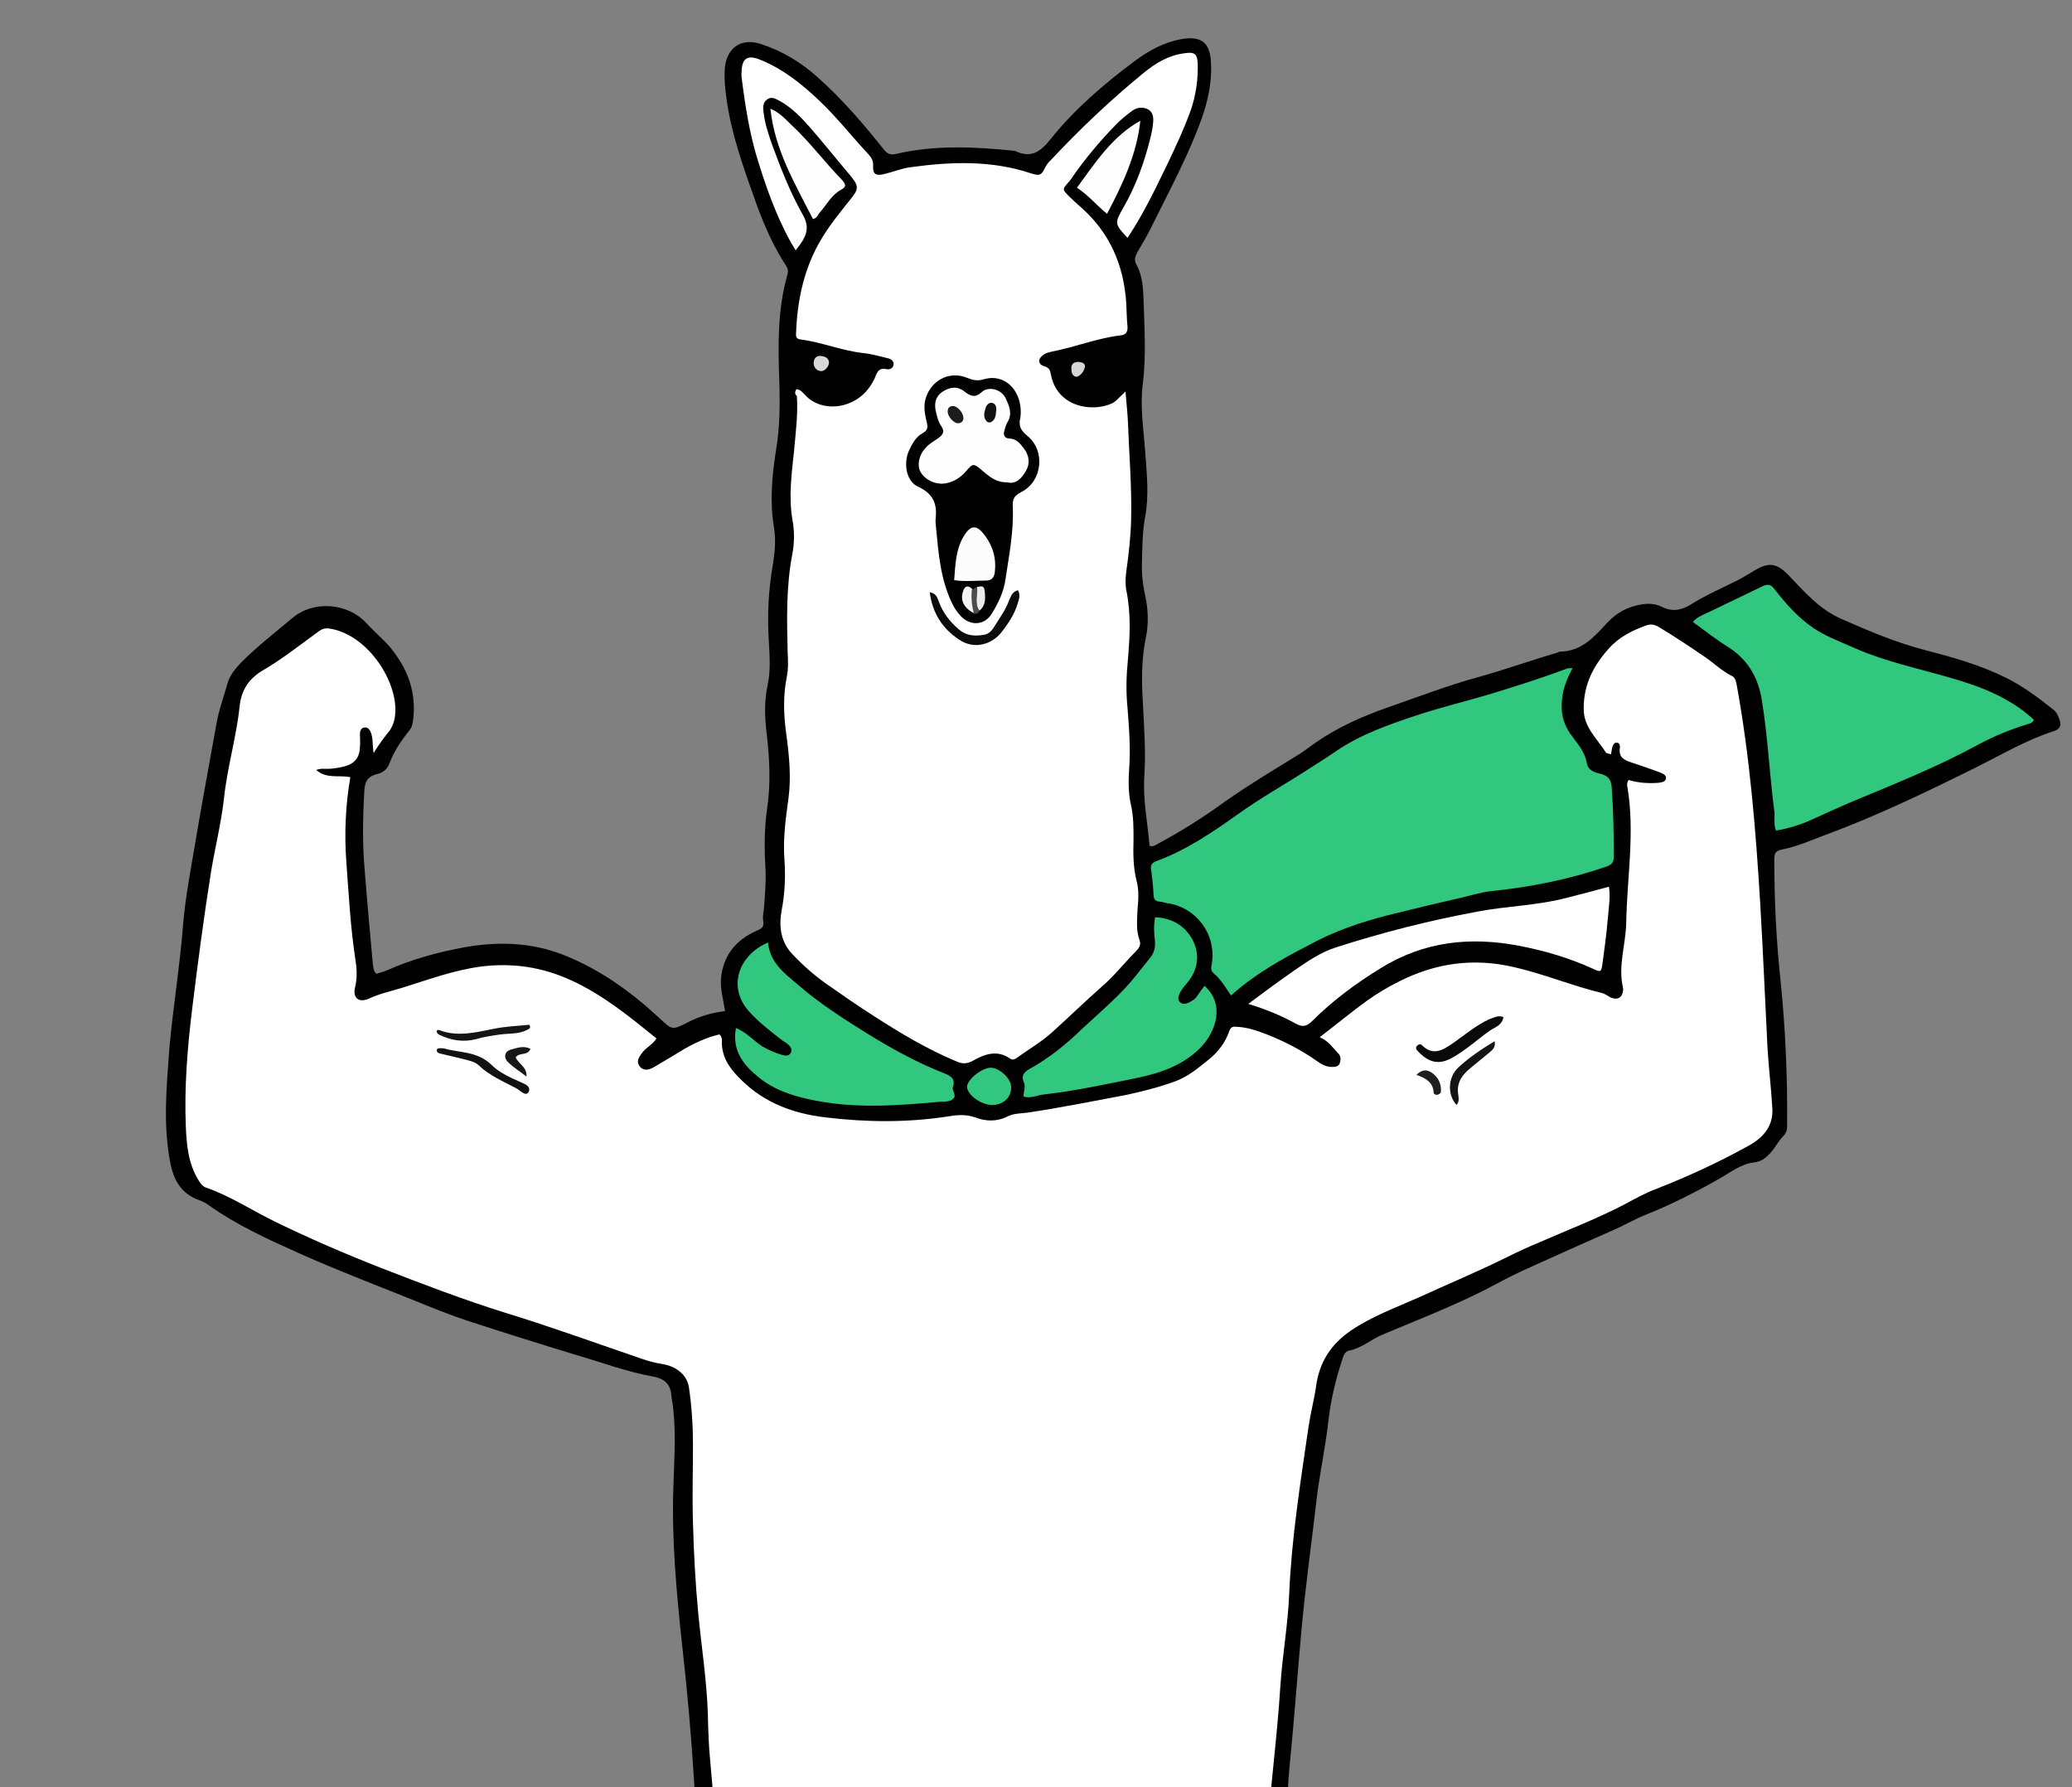 <svg width="487" height="420" viewBox="0 0 487 420" fill="none" xmlns="http://www.w3.org/2000/svg">
<rect x="0" y="0" width="487" height="420" fill="#808080" stroke="none"/>
<g clip-path="url(#clip0)">
<path d="M88.468 228.869C89.316 228.586 90.165 228.397 91.014 228.02C96.766 225.474 102.896 223.776 109.12 222.645C117.042 221.23 124.964 221.419 132.697 224.531C141.184 227.926 148.446 233.207 155.047 239.336C157.97 242.071 157.97 242.166 161.648 240.28C164.383 238.865 167.212 238.016 170.419 237.639C169.947 234.621 169.098 231.981 169.57 229.057C170.324 224.059 173.342 220.758 177.775 218.778C179.095 218.212 179.661 217.835 179.378 216.326C179.189 215.383 179.472 214.44 179.566 213.497C179.755 210.668 180.038 207.839 179.944 205.009C179.661 200.011 179.566 194.919 180.321 189.921C181.169 184.168 180.887 178.415 180.226 172.663C179.755 168.796 179.566 164.93 180.415 161.063C181.17 157.574 180.887 154.179 180.698 150.69C180.321 144.654 180.604 138.713 181.641 132.772C182.113 129.848 182.395 126.925 181.924 124.001C180.887 117.872 181.452 111.836 182.395 105.801C183.339 100.237 183.339 94.673 183.15 89.109C182.867 80.904 182.773 72.7 185.036 64.684C185.225 63.929 185.319 63.363 184.847 62.609C181.83 57.988 179.661 53.084 177.775 47.897C174.851 39.693 171.833 31.488 170.702 22.812C170.419 20.738 170.23 18.663 170.324 16.494C170.607 11.307 174.097 8.761 178.906 10.364C183.81 11.967 188.242 14.608 192.109 18.097C197.956 23.284 202.954 29.131 207.764 35.166C208.801 36.486 209.65 36.392 210.876 36.109C220.023 34.035 229.265 34.506 238.507 35.449C242.279 37.241 244.448 35.826 246.994 32.62C252.653 25.547 259.631 19.606 266.987 14.136C270.099 11.873 273.494 9.987 277.455 9.232C282.17 8.384 284.339 9.798 284.622 14.513C284.905 19.134 283.962 23.661 282.359 28.093C279.247 36.675 274.909 44.691 270.854 52.895C269.816 55.065 268.59 57.139 267.364 59.214C266.798 60.251 266.516 61.1 267.081 62.137C268.496 64.684 268.685 67.607 268.779 70.436C268.967 77.038 269.439 83.639 268.59 90.335C267.93 95.616 268.779 100.802 269.156 106.084C269.533 111.27 270.099 116.457 269.156 121.455C268.496 125.039 268.496 128.528 268.402 132.112C268.307 134.752 268.59 137.393 269.156 139.939C269.91 143.334 270.005 146.823 269.25 150.218C268.307 155.028 268.307 159.837 268.59 164.647C268.873 170.494 269.345 176.341 268.967 182.282C268.59 187.846 269.722 193.316 270.193 198.785C270.948 199.068 271.419 198.691 271.797 198.502C277.455 195.485 282.83 192.09 288.017 188.317C293.392 184.545 299.051 181.15 304.709 177.661C306.312 176.718 307.821 175.492 309.33 174.455C314.517 170.871 320.269 168.325 326.211 166.25C333.283 163.798 340.356 161.063 347.618 159.083C353.748 157.385 359.783 155.216 365.913 153.425C366.196 153.33 366.479 153.142 366.762 153.142C371.571 153.047 374.495 149.935 377.418 146.729C379.21 144.749 381.285 143.24 383.925 142.485C386.283 141.825 388.546 141.542 390.715 142.674C393.167 143.9 395.43 143.334 397.505 142.014C401.089 139.75 404.955 138.147 408.633 136.261C410.048 135.507 411.368 134.658 412.688 133.903C415.895 132.017 417.781 132.489 420.421 135.224C424.099 139.09 427.588 143.145 432.681 145.409C439.094 148.238 445.506 150.973 452.391 152.764C458.898 154.462 465.405 156.254 471.44 159.272C475.495 161.252 479.079 163.987 482.663 166.816C483.417 167.382 483.794 168.325 484.077 169.174C484.549 170.494 484.171 171.343 482.757 171.814C476.344 173.889 470.592 177.284 464.556 180.302C452.957 186.054 441.263 191.712 429.003 196.239C425.702 197.465 422.402 198.974 418.912 199.634C417.592 199.917 417.026 200.294 417.026 201.897C417.026 211.611 417.498 221.23 418.535 230.849C419.667 242.071 420.138 253.294 420.044 264.516C420.044 265.553 419.855 266.308 419.101 267.062C418.252 267.911 417.592 269.043 416.838 270.08C415.706 271.589 414.292 273.003 412.311 273.192C409.105 273.569 406.747 275.55 404.201 276.964C398.448 280.265 392.601 283.188 386.472 285.64C383.925 286.678 381.568 288.092 379.116 289.13C372.231 292.147 365.347 295.259 358.463 298.371C356.2 299.409 353.936 300.54 351.673 301.766C343.091 306.387 333.944 309.877 324.985 313.649C322.25 314.781 320.081 316.855 317.063 317.421C316.12 317.61 315.743 318.647 315.46 319.59C313.951 324.211 312.819 328.832 312.253 333.736C311.593 339.771 310.273 345.807 309.519 351.842C308.293 362.499 306.784 373.061 305.841 383.717C304.898 394.185 304.143 404.653 303.106 415.121C302.634 419.648 302.634 424.174 302.351 428.701C301.88 436.151 300.748 443.507 300.465 451.051C300.088 459.916 298.674 468.592 297.165 477.268C295.561 486.416 293.77 495.657 293.204 504.994C292.827 511.312 291.884 517.725 291.223 524.138C290.941 526.59 290.658 528.853 292.072 531.116C293.015 532.531 292.355 533.945 291.506 535.454C289.809 538.472 286.98 539.226 284.151 540.169C278.209 542.244 272.174 542.244 266.044 541.678C262.649 541.395 260.008 539.415 257.274 537.623C256.331 536.963 255.576 535.831 255.576 534.7C255.388 530.173 253.596 525.929 252.936 521.403C251.615 512.35 249.824 503.391 249.258 494.243C248.786 487.076 247.56 480.097 246.334 473.024C244.542 462.651 241.996 452.466 239.639 442.281C239.356 440.961 238.79 440.583 237.564 440.583C233.603 440.772 229.548 440.772 225.587 441.055C222.569 441.244 221.343 442.281 220.778 445.299C220.589 446.336 220.212 447.279 219.835 448.316C216.534 456.144 215.214 464.443 214.271 472.741C213.799 477.362 212.856 481.889 212.007 486.416C210.498 493.96 209.933 501.599 208.801 509.143C207.858 515.273 207.292 521.403 205.877 527.533C205.123 530.456 202.954 532.248 201.351 534.511C201.162 534.794 200.691 535.077 200.219 535.077C195.881 535.549 192.109 537.906 187.771 538.189C184.376 538.378 181.075 538.283 177.68 537.812C175.417 537.435 173.531 536.303 171.739 534.983C170.89 534.417 170.324 533.474 170.23 532.342C170.042 531.022 169.759 529.607 169.759 528.287C170.042 521.026 169.098 513.858 168.344 506.597C167.59 498.864 166.929 491.131 166.647 483.304C166.364 473.213 165.421 463.122 164.949 453.032C164.478 441.715 163.912 430.304 163.157 418.988C162.497 408.237 161.554 397.392 160.328 386.641C159.008 374.381 157.876 362.122 158.253 349.862C158.442 343.638 158.914 337.508 158.253 331.284C158.159 330.152 157.876 329.021 157.782 327.889C157.593 325.248 156.084 324.022 153.632 323.551C147.314 322.419 141.278 320.156 135.149 318.364C126.756 315.818 118.362 313.177 109.969 310.442C105.725 309.028 101.482 307.33 97.332 305.633C88.185 301.955 79.037 298.466 69.984 294.411C62.817 291.204 55.65 287.904 49.237 283.377C48.482 282.811 47.634 282.34 46.785 282.057C42.541 280.548 40.749 277.247 39.995 273.098C38.297 264.233 39.146 255.368 39.806 246.409C40.655 236.79 42.258 227.265 43.013 217.552C43.578 210.668 44.899 204.066 46.03 197.276C47.539 188.317 49.237 179.264 50.84 170.305C51.406 166.91 52.632 163.61 53.575 160.309C54.141 158.517 55.461 157.008 56.687 155.688C60.459 151.916 64.703 148.615 68.758 145.22C73.662 141.071 81.772 141.637 86.204 146.54C87.996 148.521 89.977 150.124 91.674 152.104C95.918 157.197 97.993 162.949 97.049 169.551C96.955 170.4 96.672 171.154 96.106 171.814C94.22 174.172 92.523 176.718 91.485 179.547C90.92 180.962 89.788 181.716 88.373 181.999C86.299 182.565 85.733 183.885 85.638 185.866C85.261 192.184 85.167 198.502 85.733 204.727C86.299 211.988 86.959 219.155 87.619 226.417C87.808 227.454 87.713 228.209 88.468 228.869Z" fill="#010101"/>
<path d="M87.808 177.001C87.525 175.021 87.713 173.512 87.147 172.097C86.865 171.437 86.487 170.965 85.827 170.965C84.978 170.965 84.601 171.626 84.601 172.474C84.601 173.512 84.695 174.549 84.601 175.586C84.507 178.038 83.375 179.453 81.018 180.113C79.886 180.396 78.754 180.585 77.623 180.679C76.585 180.773 75.548 180.49 74.322 180.962C76.774 183.131 79.603 182.093 82.338 182.659C81.206 189.261 80.923 195.862 81.395 202.463C81.961 210.008 82.338 217.552 83.47 225.097C83.847 227.36 84.035 229.623 83.47 231.981C82.809 234.527 84.318 235.753 86.676 234.716C89.317 233.49 92.051 232.924 94.786 232.075C100.822 230.189 106.669 228.02 112.987 227.171C120.437 226.228 127.416 227.266 134.206 230.378C141.656 233.773 147.88 238.865 154.293 244.052C153.444 245.466 151.935 246.127 150.992 247.352C150.332 248.296 149.483 249.239 150.237 250.465C151.181 251.785 152.407 251.502 153.632 250.842C156.084 249.427 158.536 247.918 160.894 246.504C163.534 244.995 166.269 243.769 169.098 243.109C169.853 243.863 169.664 244.618 169.664 245.372C169.853 249.05 171.928 251.596 174.38 253.954C179.849 259.329 186.734 261.781 194.184 262.63C203.614 263.762 213.045 263.856 222.475 262.441C224.738 262.064 226.813 261.781 229.265 262.63C231.623 263.573 234.358 263.667 236.904 262.347C238.224 261.687 239.922 261.687 241.525 261.498C249.069 260.367 256.614 258.858 264.158 257.443C268.307 256.594 272.268 255.557 276.229 254.142C279.247 253.011 281.604 251.03 284.056 249.05C286.32 247.258 288.017 244.995 288.96 242.26C289.337 241.317 289.809 241.223 290.658 241.317C292.544 241.411 294.43 241.883 296.222 242.543C300.937 244.24 305.464 246.504 309.613 249.427C310.556 250.087 311.499 250.653 312.725 250.747C313.574 250.747 314.517 250.842 314.894 249.899C315.177 249.05 315.177 248.201 314.517 247.541C313.291 246.315 312.348 244.712 310.179 243.769C314.14 240.751 317.629 237.828 321.307 235.187C323.664 233.49 326.211 231.981 328.851 230.661C337.433 226.323 346.298 225.097 355.728 227.266C362.801 228.869 369.497 231.698 376.57 233.395C377.23 233.584 377.89 234.056 378.55 234.433C380.153 235.093 381.285 234.527 381.473 232.83C381.473 232.641 381.568 232.358 381.473 232.169C380.247 226.983 382.134 221.984 382.228 216.798C382.416 206.236 384.303 195.579 382.511 185.017C382.416 184.545 382.322 183.98 382.794 183.319C384.963 183.98 387.415 184.168 389.772 183.98C390.527 183.885 391.375 183.791 391.564 183.036C391.753 182.188 390.81 181.811 390.149 181.528C387.886 180.679 385.623 179.924 383.359 179.17C381.756 178.604 380.436 178.038 380.719 175.869C380.813 175.303 380.719 174.455 379.87 174.549C379.304 174.549 379.116 175.209 378.927 175.681C378.833 176.152 378.739 176.718 378.644 177.284C378.173 177.095 377.513 177.095 377.418 176.812C375.344 173.512 372.137 170.871 372.232 166.439C372.232 160.875 374.495 156.442 378.173 152.387C380.625 149.653 383.548 148.238 386.849 147.012C387.98 146.635 388.735 146.729 389.772 147.295C393.544 149.558 397.222 152.01 400.806 154.462C402.881 155.877 404.672 157.668 406.936 158.8C407.784 159.177 407.973 159.932 408.162 160.78C411.274 177.85 412.688 195.108 413.726 212.46C414.386 223.682 414.857 234.904 415.423 246.127C415.706 250.842 416.272 255.557 416.555 260.272C416.932 264.799 414.197 267.534 410.897 269.326C403.918 273.192 396.751 276.493 389.301 279.416C386.754 280.359 384.397 281.68 381.945 283C375.438 286.395 368.554 289.035 361.858 291.959C359.123 293.09 356.483 294.316 353.842 295.637C347.146 298.937 340.356 301.766 333.566 304.879C328.097 307.33 322.533 309.311 317.535 312.706C312.819 315.912 310.085 320.156 309.33 325.814C308.859 329.021 308.01 332.227 307.538 335.433C305.652 348.447 303.577 361.367 303.012 374.57C302.729 381.831 301.408 388.999 300.937 396.26C300.182 408.048 298.674 419.648 297.731 431.436C296.882 441.526 296.787 451.617 295.467 461.613C294.807 466.8 293.958 471.987 292.732 477.079C290.941 484.907 289.998 492.828 289.149 500.75C288.866 503.673 288.394 506.597 288.017 509.52C287.64 511.784 287.263 514.047 287.357 516.405C287.546 519.517 286.98 522.44 286.508 525.458C286.131 527.816 286.225 529.985 287.263 532.248C288.111 534.134 287.64 534.983 285.565 535.36C278.021 536.869 270.476 538.283 262.838 536.209C261.046 535.737 259.82 534.888 259.537 533.002C258.5 525.175 256.048 517.631 255.482 509.709C255.105 503.485 253.501 497.261 252.936 490.942C252.181 483.115 250.484 475.382 249.258 467.649C249.163 467.272 249.163 466.8 249.069 466.423C247.277 458.879 245.391 451.334 243.505 443.79C243.034 441.904 242.185 440.3 244.92 439.263C246.146 438.792 245.863 437.188 244.542 436.623C243.694 436.245 242.751 436.151 241.713 436.245C234.923 436.528 228.039 436.623 221.249 437.754C219.74 438.037 218.797 438.697 218.231 440.112C215.308 446.619 213.139 453.409 211.63 460.387C210.97 463.217 210.876 466.234 210.593 469.158C209.272 480.663 206.632 491.98 205.595 503.485C204.84 511.595 203.143 519.422 201.917 527.438C201.634 529.324 200.691 530.739 198.71 531.399C191.449 533.757 184.187 534.511 176.643 532.719C173.531 531.965 173.342 531.965 173.531 528.759C174.191 516.216 172.211 503.768 171.456 491.32C170.89 482.549 170.23 473.684 169.853 464.914C169.193 447.939 168.533 430.87 166.929 413.895C166.552 410.123 166.458 406.351 166.364 402.579C166.081 394.657 164.855 386.924 164.1 379.002C163.44 372.024 163.063 364.951 162.874 357.878C162.686 351.748 162.874 345.713 162.874 339.583C162.874 335.056 162.591 330.624 161.931 326.097C161.46 322.891 158.631 321.099 155.896 320.627C154.198 320.345 152.595 319.967 150.992 319.402C140.241 315.724 129.585 311.857 118.834 308.556C108.838 305.444 99.03 301.672 89.316 297.9C80.923 294.599 72.624 291.016 64.514 287.055C59.139 284.414 54.141 281.114 48.482 279.133C47.634 278.85 47.162 278.19 46.691 277.436C44.239 273.475 43.861 269.137 43.673 264.705C43.296 255.463 44.05 246.221 45.182 236.979C46.502 226.228 47.916 215.477 49.614 204.821C50.557 199.163 51.972 193.504 52.632 187.752C53.386 180.396 55.555 173.323 56.31 166.062C56.687 162.478 58.196 159.743 61.591 157.668C66.306 154.934 70.55 151.539 74.982 148.332C76.019 147.578 76.868 147.578 78.189 147.861C86.865 149.747 93.466 160.403 92.9 167.665C92.806 169.174 92.428 170.4 91.58 171.72C90.354 173.229 89.128 174.832 87.808 177.001Z" fill="white"/>
<path d="M187.205 91.466C188.148 91.56 188.62 92.221 189.186 92.786C193.241 97.313 201.728 96.181 205.123 89.769C205.312 89.391 205.595 89.014 205.689 88.637C206.161 87.411 206.632 86.374 208.33 86.751C209.084 86.939 209.933 86.562 210.027 85.713C210.122 84.865 209.461 84.393 208.707 84.205C206.727 83.733 204.84 83.167 202.86 82.979C197.862 82.413 193.147 80.432 188.148 79.772C187.205 79.678 187.017 79.112 187.111 78.263C187.394 70.436 188.997 62.892 193.147 56.008C195.033 52.895 197.39 49.972 199.654 47.143C202.011 44.314 201.917 43.748 199.654 41.013C196.542 37.335 193.524 33.563 190.412 29.979C188.337 27.622 186.168 25.358 183.339 23.755C182.396 23.284 181.453 22.623 180.415 23.284C179.284 24.038 179.284 25.17 179.472 26.396C179.755 29.036 180.604 31.488 181.453 33.94C183.528 39.598 185.697 45.162 188.62 50.349C190.223 53.084 189.752 55.064 188.148 57.328C187.866 57.705 187.488 58.176 187.017 58.837C185.508 56.479 184.376 54.121 183.245 51.669C181.264 47.237 179.661 42.71 178.246 38.09C176.172 31.582 175.134 24.793 174.286 18.003C174.286 17.814 174.286 17.625 174.286 17.342C174.286 13.665 175.606 12.721 178.907 14.136C184.188 16.305 188.62 19.889 192.675 23.755C196.73 27.622 200.125 31.96 203.897 36.015C204.652 36.864 205.312 37.618 205.218 39.033C205.123 40.919 205.878 41.39 207.764 40.919C209.839 40.447 211.819 39.598 213.894 39.316C223.419 37.995 232.943 37.618 242.28 40.73C244.354 41.39 244.826 41.202 245.675 39.316C246.052 38.655 246.429 38.09 246.995 37.618C253.785 30.357 261.046 23.472 268.779 17.154C271.514 14.89 274.626 13.004 278.304 12.533C280.662 12.156 281.416 12.533 281.51 14.985C281.605 18.568 281.133 22.058 280.002 25.547C278.398 30.074 276.324 34.506 274.249 38.844C271.42 44.691 268.591 50.538 265.007 55.913C261.989 52.612 261.895 52.518 264.064 48.746C267.082 43.465 269.062 37.901 270.477 32.054C270.76 30.922 270.948 29.791 271.043 28.659C271.137 27.527 270.948 26.207 269.722 25.641C268.496 25.075 267.176 25.264 266.139 26.018C264.724 27.056 263.31 28.188 262.084 29.508C258.5 33.186 255.199 37.146 252.276 41.296C251.993 41.767 251.71 42.145 251.333 42.616C249.635 44.502 249.635 44.502 251.239 46.105C252.087 46.954 252.936 47.709 253.785 48.463C260.763 54.499 264.158 62.232 264.724 71.379C264.818 73.171 264.818 74.963 265.007 76.755C265.101 78.075 264.536 78.735 263.31 78.829C257.84 79.489 252.747 81.564 247.372 82.601C246.618 82.79 245.957 82.884 245.297 83.356C243.883 84.299 243.883 85.619 245.486 86.091C246.618 86.468 246.806 86.939 246.995 87.977C248.409 95.615 256.52 96.936 261.235 94.861C262.367 94.39 263.215 93.164 264.536 92.032C264.724 94.578 265.007 96.841 265.101 99.105C265.384 106.744 266.044 114.477 265.856 122.115C265.761 126.17 265.29 130.225 264.724 134.281C264.536 135.789 264.441 137.204 264.724 138.713C265.856 144.183 265.573 149.558 265.101 155.028C264.724 158.8 264.63 162.572 265.007 166.344C265.384 171.154 265.761 175.963 265.384 180.867C265.196 183.696 265.196 186.526 265.856 189.355C266.422 191.901 266.422 194.541 266.422 197.182C266.327 200.577 266.327 203.878 267.176 207.178C267.742 209.347 267.553 211.611 267.365 213.78C267.27 216.232 266.987 218.684 267.836 220.947C268.308 222.267 267.553 222.927 266.893 223.682C264.253 226.322 261.895 229.34 259.066 231.792C255.105 235.281 251.333 238.959 247.466 242.448C244.92 244.806 241.902 246.504 239.073 248.578C238.507 248.956 238.036 249.238 237.376 248.767C234.358 246.692 231.434 247.729 228.794 249.238C227.285 250.087 226.153 250.087 224.739 249.427C217.949 246.598 211.63 242.826 205.501 238.865C201.634 236.413 197.862 233.772 194.09 231.132C191.166 229.057 188.526 226.7 186.074 224.059C183.433 221.23 183.056 217.552 183.716 213.968C184.471 210.008 184.659 206.047 184.376 202.086C183.999 197.276 184.659 192.467 185.319 187.657C185.979 182.659 185.508 177.755 184.848 172.851C184.188 168.23 183.999 163.609 184.942 158.989C185.319 157.102 185.225 155.216 185.131 153.33C184.942 145.503 184.754 137.77 186.262 130.037C186.734 127.491 186.734 124.756 186.262 122.21C185.319 116.74 186.074 111.27 186.64 105.895C187.017 101.651 187.583 97.313 187.3 93.069C186.828 92.692 186.734 92.126 187.205 91.466Z" fill="white"/>
<path d="M289.337 233.961C288.017 232.075 286.98 230.189 285.377 228.868C284.528 228.208 284.622 227.454 284.811 226.605C286.037 218.966 280.473 213.025 274.343 212.271C273.683 212.176 273.117 211.894 272.457 211.894C271.514 211.799 271.231 211.328 271.137 210.479C271.042 208.499 270.854 206.518 270.571 204.538C270.288 203.123 270.948 202.652 272.08 202.274C278.87 199.728 284.905 195.673 290.846 191.429C296.127 187.657 301.786 184.451 307.255 180.962C309.519 179.453 311.876 178.038 314.045 176.529C319.704 172.663 326.116 170.399 332.623 168.23C338.282 166.344 344.129 164.93 349.881 163.232C356.105 161.346 362.33 159.366 368.365 157.102C368.648 157.008 368.931 157.102 369.591 157.008C368.365 159.46 367.328 161.818 367.139 164.364C366.856 167.287 367.233 169.739 369.025 172.38C370.534 174.549 372.514 176.529 372.986 179.453C373.269 181.15 375.061 181.622 376.381 181.905C378.267 182.47 378.739 183.508 378.833 185.3C379.21 190.675 379.304 196.05 379.304 201.331C379.304 202.652 378.833 203.218 377.513 203.689C368.742 206.707 359.689 208.499 350.447 209.442C347.901 209.725 345.355 210.573 342.808 211.139C337.339 212.365 331.963 213.685 326.588 215.006C319.892 216.703 313.48 218.872 307.538 222.173C301.126 225.473 294.901 228.963 289.337 233.961Z" fill="#31C77F"/>
<path d="M397.882 146.163C399.014 144.937 400.334 144.466 401.56 143.9C405.804 141.825 410.048 139.845 414.291 137.77C415.517 137.204 416.178 137.298 417.121 138.524C419.761 141.919 422.59 145.126 426.174 147.578C429.286 149.652 432.681 150.878 436.076 152.387C442.96 155.405 450.41 157.008 457.672 159.083C465.028 161.158 472.289 163.798 478.042 169.174C477.759 169.928 477.099 170.022 476.533 170.211C472.478 171.437 468.611 173.04 464.933 175.02C455.22 180.302 445.035 184.357 434.85 188.6C431.549 190.015 428.343 191.524 425.136 192.938C422.779 193.976 420.233 194.73 417.403 195.202C416.838 193.693 417.215 192.09 417.026 190.581C415.895 181.905 415.517 173.229 414.103 164.553C413.254 159.366 410.991 155.311 406.653 152.387C403.635 150.501 400.806 148.332 397.882 146.163Z" fill="#31C77F"/>
<path d="M180.509 221.513C180.981 226.228 184.282 228.68 187.299 231.226C192.58 235.847 198.522 239.619 204.463 243.297C210.027 246.692 215.685 249.804 221.721 252.162C223.324 252.822 224.644 253.388 223.984 255.462C223.701 256.406 224.833 257.349 224.173 258.103C223.418 259.046 222.004 258.857 220.872 258.952C210.498 259.895 200.125 260.649 189.846 258.292C185.696 257.349 181.83 256.028 178.435 253.293C174.757 250.37 172.022 246.975 172.965 241.6C175.511 242.637 177.114 244.617 179.189 245.938C180.698 246.786 182.113 247.447 183.81 247.918C184.564 248.107 185.319 248.295 185.79 247.541C186.356 246.692 185.79 245.938 185.13 245.372C184.659 244.995 184.093 244.712 183.621 244.335C180.981 242.26 178.34 240.279 176.077 237.733C170.985 232.169 173.436 224.53 180.509 221.513Z" fill="#31C77F"/>
<path d="M283.113 231.698C288.017 236.13 285.753 242.449 282.264 246.127C278.209 250.276 272.928 252.162 267.458 253.294C260.102 254.803 252.652 256.406 245.108 257.255C243.693 257.443 242.279 258.198 240.581 257.726C240.487 256.689 241.147 255.557 240.676 254.425C239.921 252.822 240.676 251.974 241.996 251.219C246.617 248.673 250.672 245.372 254.444 241.694C258.782 237.639 263.497 233.773 267.175 229.057C268.307 227.643 269.439 226.228 270.476 224.908C271.419 223.682 271.608 222.267 271.419 220.759C271.23 219.061 271.136 217.458 271.513 215.572C275.474 215.76 278.492 217.552 280.284 220.853C282.076 224.248 281.604 227.831 279.152 230.849C278.398 231.792 277.643 232.547 277.172 233.678C276.983 234.244 276.794 234.904 277.266 235.47C277.926 236.13 278.586 235.942 279.341 235.659C280.095 235.282 280.85 234.904 281.321 234.15C281.887 233.301 282.453 232.547 283.113 231.698Z" fill="#31C77F"/>
<path d="M293.393 235.942C297.165 233.112 300.748 230.472 304.426 227.926C307.444 225.851 310.462 223.776 314.045 222.645C324.89 219.155 336.018 216.326 347.241 214.251C354.125 212.931 361.292 212.837 368.082 211.045C371.383 210.196 374.778 209.348 378.173 208.405C378.55 211.045 378.079 213.497 377.89 215.949C377.607 219.438 377.135 222.833 376.664 226.322C376.381 228.492 376.287 228.586 374.306 227.643C368.742 225.097 362.895 223.399 356.954 222.267C345.543 220.098 334.698 221.23 324.513 227.548C318.666 231.132 313.197 235.187 308.387 239.997C307.067 241.317 306.029 241.411 304.521 240.563C301.126 238.676 297.448 237.168 293.393 235.942Z" fill="white"/>
<path d="M191.072 51.481C186.922 43.276 182.113 35.355 181.075 25.547C183.339 26.49 184.659 28.093 186.168 29.508C190.411 33.468 193.806 38.09 197.861 42.239C198.616 43.088 199.182 43.842 197.673 44.596C195.41 45.822 194.278 48.18 192.58 50.066C192.203 50.538 192.015 51.292 191.072 51.481Z" fill="#FDFDFD"/>
<path d="M268.025 28.376C267.176 36.298 263.875 43.276 260.197 50.255C257.745 48.274 255.765 45.822 253.125 44.125C257.463 38.184 261.423 32.054 268.025 28.376Z" fill="#FDFDFD"/>
<path d="M233.226 259.706C230.585 259.706 227.379 257.349 227.285 255.463C227.285 253.765 230.68 251.03 232.754 250.936C234.829 250.842 237.658 253.482 237.658 255.463C237.753 257.915 235.772 259.706 233.226 259.706Z" fill="#31C77F"/>
<path d="M194.844 85.053C194.938 86.091 193.807 87.317 192.958 87.222C192.015 87.128 191.355 86.468 191.26 85.619C191.166 84.676 191.543 83.639 192.769 83.639C193.807 83.733 194.655 84.016 194.844 85.053Z" fill="#D9D9D9"/>
<path d="M255.01 85.996C255.01 87.222 253.595 88.731 252.841 88.543C251.898 88.26 251.804 87.317 251.804 86.468C251.804 85.431 252.558 85.053 253.501 85.053C254.161 85.148 254.916 85.242 255.01 85.996Z" fill="#D6D6D6"/>
<path d="M353.371 239.053C352.993 241.034 351.39 241.411 350.258 242.166C347.146 244.335 344.317 247.069 340.828 248.861C337.433 250.559 335.075 249.05 333.095 246.881C332.812 246.598 332.718 246.126 333.095 245.749C333.472 245.372 333.944 245.372 334.227 245.655C336.773 248.201 339.036 246.881 341.488 245.183C344.317 243.203 346.958 240.94 350.07 239.525C351.107 239.242 352.05 238.488 353.371 239.053Z" fill="#0A0A0A"/>
<path d="M104.405 246.409C107.8 247.447 112.138 246.975 115.533 250.276C117.231 251.973 119.588 253.105 121.946 254.142C122.889 254.614 125.058 255.18 124.209 256.689C123.549 257.82 122.229 256.217 121.286 255.746C118.268 254.142 115.062 252.822 112.515 250.37C111.478 249.427 110.064 249.239 108.743 248.861C107.046 248.484 105.254 248.013 103.557 247.635C102.991 247.541 102.519 247.258 102.708 246.598C102.896 246.315 103.462 246.315 104.405 246.409Z" fill="#111111"/>
<path d="M124.586 241.6C122.606 243.109 120.06 242.826 117.702 243.109C115.722 243.391 113.741 243.674 111.855 244.24C108.932 244.995 106.008 244.523 103.273 243.203C102.896 243.014 102.613 242.731 102.613 242.26C102.802 242.165 102.991 241.977 103.179 242.071C107.517 243.769 111.761 242.637 116.099 241.788C118.834 241.222 121.663 241.128 124.398 240.845C124.586 241.034 124.586 241.317 124.586 241.6Z" fill="#151515"/>
<path d="M351.296 244.712C351.579 246.221 350.73 246.786 350.07 247.352C348.655 248.578 347.146 249.71 345.732 250.936C343.751 252.539 342.337 254.331 342.714 257.066C342.808 257.914 343.091 258.857 342.337 259.706C340.073 257.16 340.356 253.105 342.808 250.841C345.354 248.484 348.184 246.598 351.296 244.712Z" fill="#141414"/>
<path d="M123.738 253.011C122.323 251.879 120.72 250.936 119.4 249.616C118.268 248.484 118.645 247.07 120.06 246.692C121.474 246.315 123.078 245.655 124.681 246.504C124.021 248.201 122.135 247.258 121.192 248.484C121.852 250.087 123.926 250.747 123.738 253.011Z" fill="#171717"/>
<path d="M332.906 252.634C334.603 250.936 335.924 251.596 336.961 252.445C338.187 253.482 338.847 254.991 338.658 256.689C338.658 256.877 338.281 257.16 337.998 257.254C337.527 257.443 336.961 257.16 336.961 256.783C336.867 254.52 335.263 253.388 332.906 252.634Z" fill="#1E1E1E"/>
<path d="M239.921 96.842C239.921 97.124 239.921 97.596 239.827 98.162C239.356 99.954 239.827 101.085 241.43 102.406C245.768 105.895 245.014 113.062 240.11 115.608C238.601 116.363 237.941 117.117 238.035 118.909C238.318 124.756 237.186 130.414 236.338 136.072C235.961 138.996 234.64 141.731 233.131 144.183C231.528 146.918 228.228 147.2 225.964 144.937C225.021 143.994 224.267 142.862 223.701 141.636C221.06 136.072 220.589 130.131 220.023 124.19C219.929 123.341 219.834 122.493 219.929 121.644C220.306 118.155 219.08 115.891 215.779 114.382C213.044 113.156 212.29 109.007 213.61 105.989C214.365 104.386 215.213 102.689 216.817 101.84C217.948 101.18 218.137 100.614 217.854 99.388C217.477 97.785 217.1 96.181 217.382 94.39C218.326 89.674 222.946 86.94 227.379 88.826C228.793 89.391 229.831 89.58 231.34 89.109C235.866 87.788 239.921 91.372 239.921 96.842Z" fill="#010101"/>
<path d="M239.261 138.713C239.921 139.939 239.45 140.976 239.167 141.919C238.413 144.466 236.904 146.635 235.3 148.709C233.226 151.256 229.171 152.859 225.398 150.313C221.438 147.672 219.174 144.089 218.514 139.185C220.117 139.468 220.306 140.505 220.683 141.448C221.626 144.089 223.324 146.163 225.398 147.955C227.19 149.464 229.171 149.558 231.34 149.181C232.283 148.992 232.943 148.427 233.509 147.578C234.829 145.409 236.338 143.428 237.187 141.071C237.658 140.128 237.847 139.09 239.261 138.713Z" fill="#0B0B0B"/>
<path d="M236.715 113.345C234.074 113.439 232.471 111.931 230.774 110.516C228.888 108.913 228.699 108.819 227.096 110.705C225.964 112.025 224.644 112.968 222.946 113.439C220.494 114.194 217.571 113.062 216.345 110.893C215.496 109.384 215.968 106.838 217.665 105.141C218.42 104.292 219.457 103.726 220.4 103.066C221.626 102.217 222.192 101.463 221.155 100.048C220.494 99.011 220.212 97.785 219.929 96.559C219.551 94.767 219.929 93.164 221.437 92.126C223.135 90.995 224.927 90.618 226.719 92.032C228.133 93.164 229.265 93.541 230.774 92.126C232.377 90.712 235.3 91.466 236.338 93.541C237.186 95.333 238.035 97.219 236.809 99.199C236.432 99.859 236.243 100.52 236.055 101.274C235.772 102.217 236.055 102.972 237.186 103.066C238.884 103.066 239.827 104.292 240.676 105.424C241.902 107.027 242.185 109.007 241.053 110.799C240.11 112.402 238.79 113.911 236.715 113.345Z" fill="#FEFEFE"/>
<path d="M224.267 136.356C224.55 132.583 224.644 128.906 226.719 125.699C228.134 123.53 229.454 123.342 231.057 125.322C233.32 128.057 234.263 131.169 233.792 134.658C233.603 135.79 233.037 136.45 231.717 136.45C229.265 136.45 226.813 136.733 224.267 136.356Z" fill="#FCFCFC"/>
<path d="M228.888 144.089C226.436 142.863 225.493 140.882 226.53 138.525C226.907 137.581 227.756 137.676 228.511 138.43C229.454 140.316 229.737 142.202 228.888 144.089Z" fill="#F4F4F4"/>
<path d="M229.642 137.959C230.396 137.864 231.245 137.393 231.434 138.807C231.622 140.599 231.717 142.297 230.208 143.523C228.039 141.825 228.982 139.845 229.642 137.959Z" fill="#EBEBEB"/>
<path d="M229.642 137.959C229.925 139.845 228.982 141.731 230.208 143.523C229.925 144.183 229.548 144.371 228.888 144.183C228.416 142.297 228.227 140.505 228.416 138.619C228.888 138.336 229.265 138.147 229.642 137.959Z" fill="#4C4C4C"/>
<path d="M226.436 98.256C226.436 99.011 225.964 99.388 225.304 99.482C224.173 99.576 222.569 97.785 222.758 96.464C222.852 95.71 223.324 95.427 224.078 95.427C225.116 95.521 226.436 97.03 226.436 98.256Z" fill="#1C1C1C"/>
<path d="M234.169 96.181C234.075 97.596 233.98 98.633 232.943 99.199C232.566 99.388 232.094 99.293 231.811 98.916C231.057 97.973 231.34 96.936 231.623 95.993C231.811 95.238 232.377 94.578 233.132 94.673C234.075 94.861 234.169 95.71 234.169 96.181Z" fill="#111111"/>
</g>
<defs>
<clipPath id="clip0">
<rect width="487" height="420" fill="white"/>
</clipPath>
</defs>
</svg>
